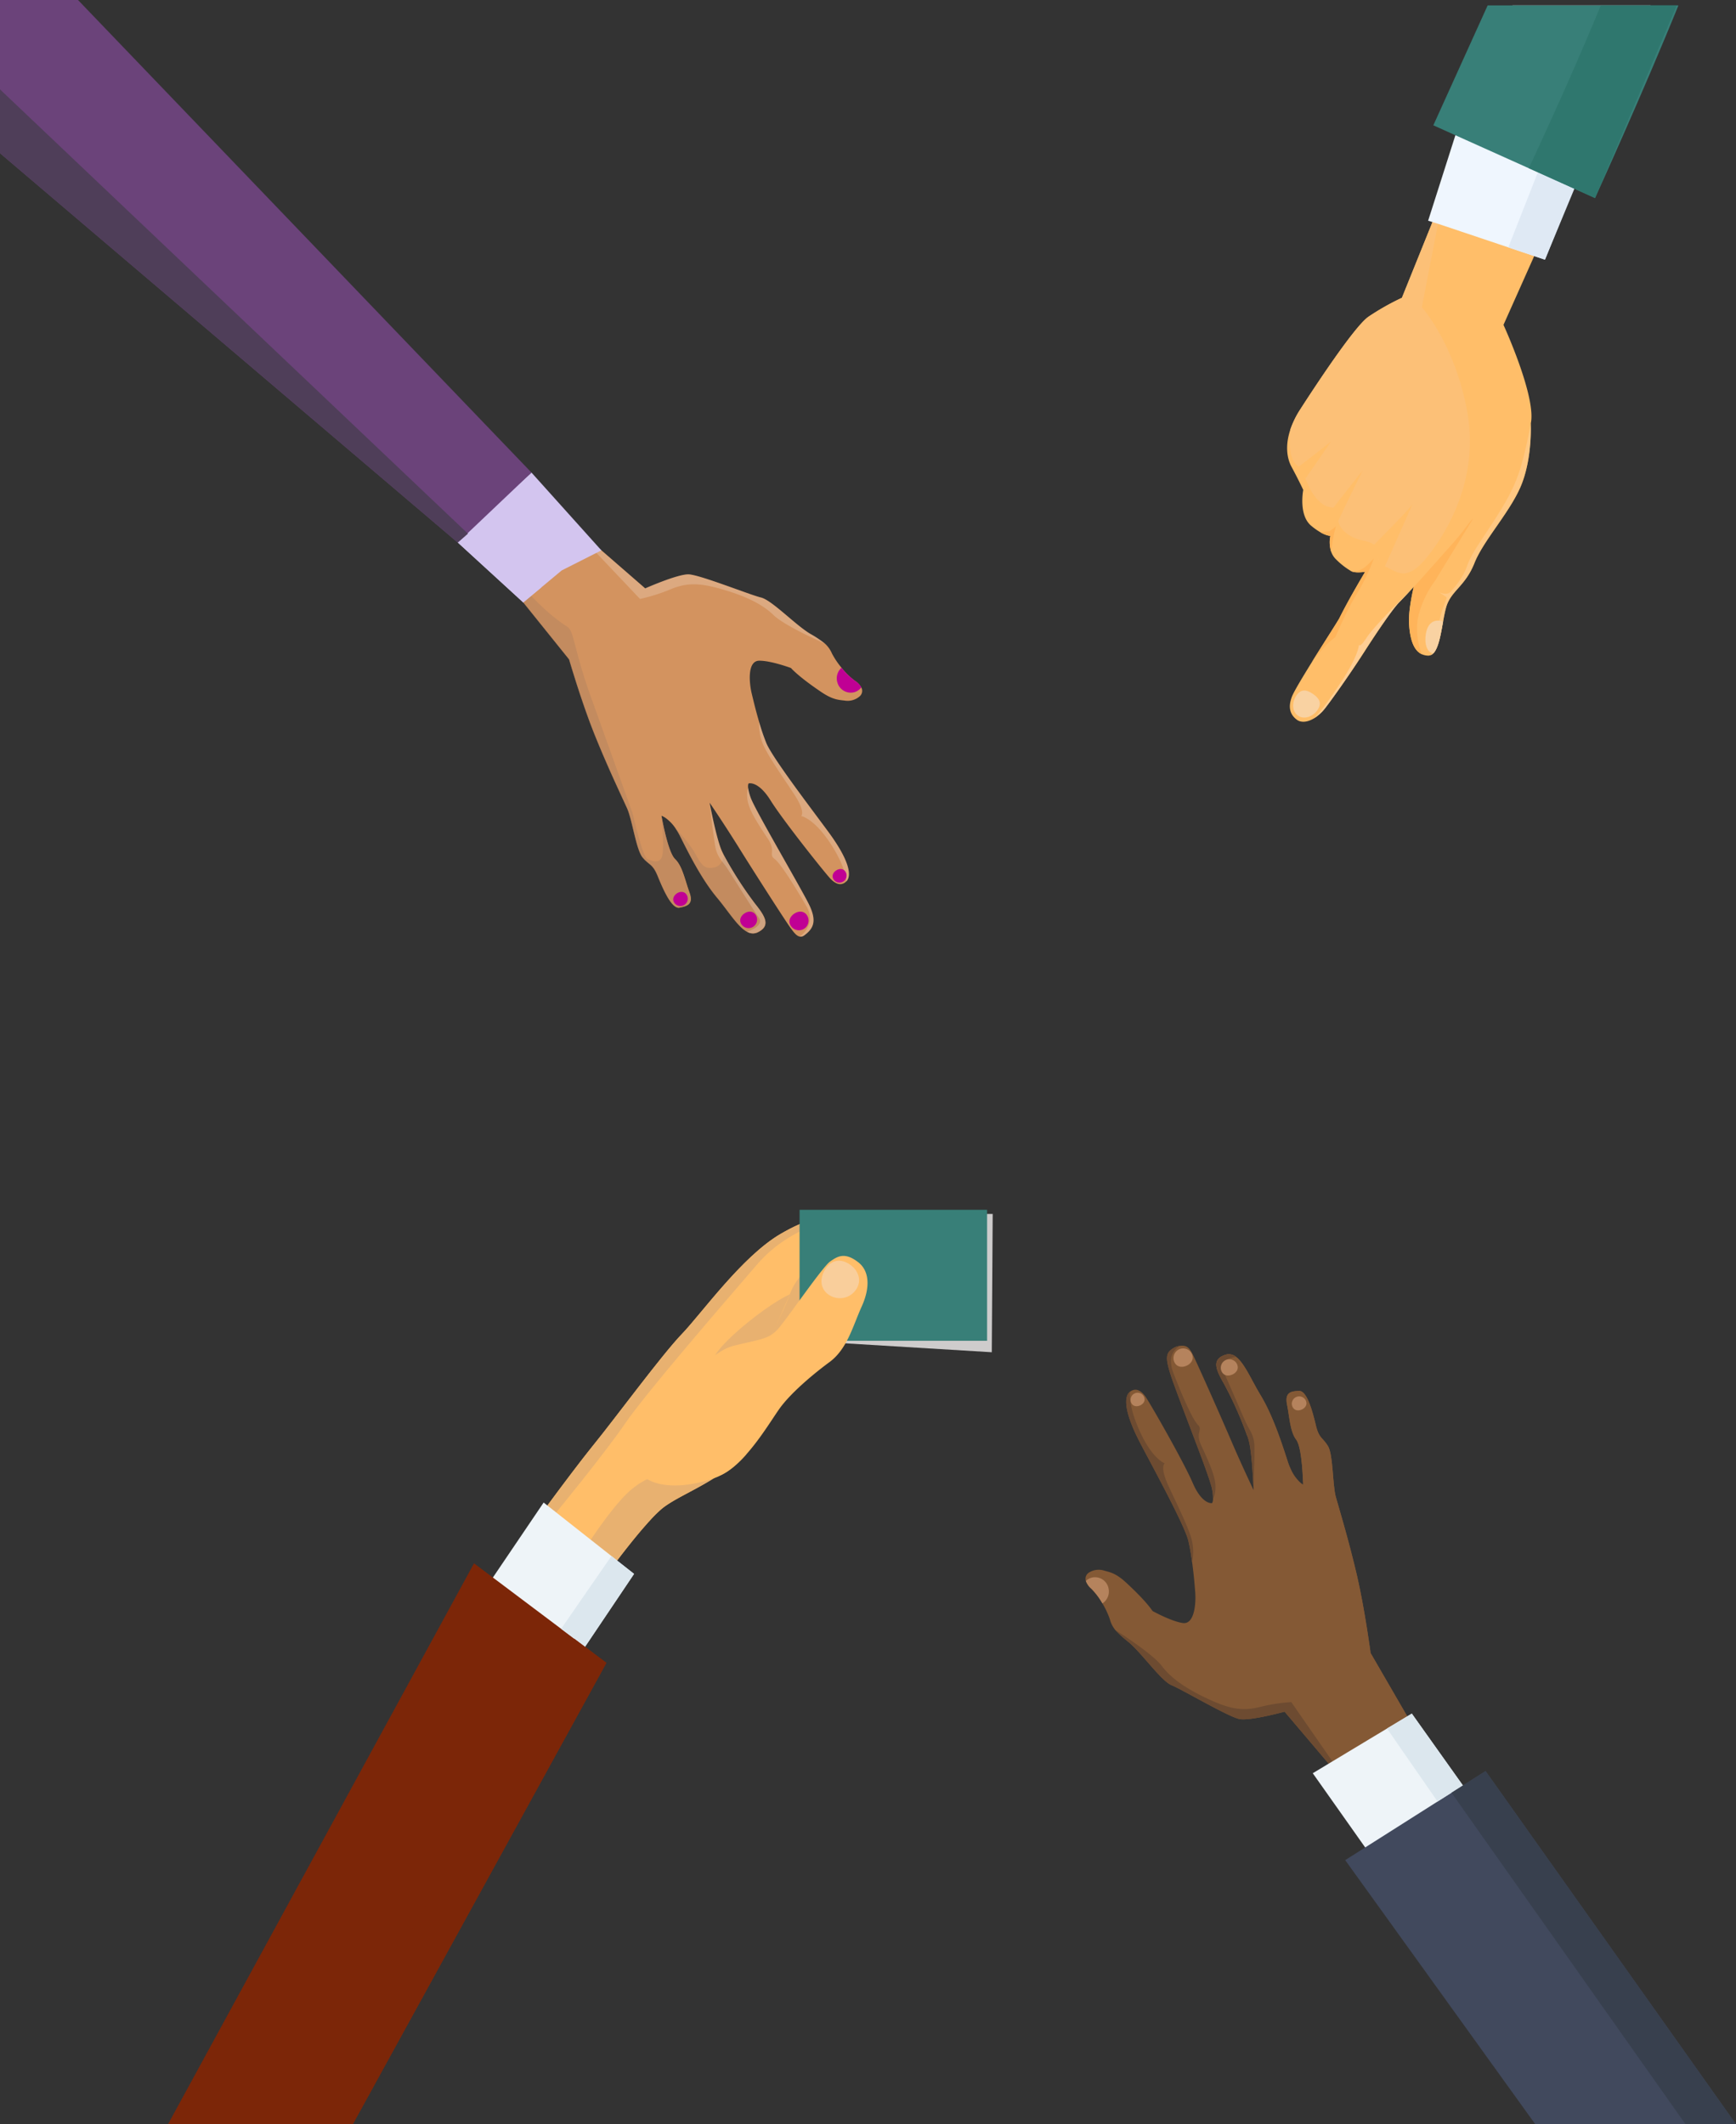 <svg id="Layer_1" data-name="Layer 1" xmlns="http://www.w3.org/2000/svg" viewBox="0 0 742.86 909.07"><rect x="0" y="0" width="742.86" height="909.07" fill="#333333" stroke="none"/><defs><style>.cls-1{fill:#845935;}.cls-2{fill:#6d4b31;}.cls-3{fill:#eef4f8;}.cls-4{fill:#41495d;}.cls-5{fill:#dce7ee;}.cls-6{fill:#38404e;}.cls-7{fill:#b5835d;}.cls-8{fill:#e8b170;}.cls-9{fill:#ffbe69;}.cls-10{fill:#cecccc;}.cls-11{fill:#387f78;}.cls-12{fill:#7c2608;}.cls-13{fill:#f9ce9b;}.cls-14{fill:#ffb45a;}.cls-15{fill:#fcc077;}.cls-16,.cls-21{fill:#ffce94;}.cls-16{opacity:0.61;}.cls-16,.cls-23,.cls-24{isolation:isolate;}.cls-17{fill:#f9d2a2;}.cls-18{fill:#eff6fe;}.cls-19{fill:#dfe9f4;}.cls-20{fill:#2f776e;}.cls-22{fill:#d3935f;}.cls-23{fill:#b7855f;opacity:0.58;}.cls-24{fill:#fff;opacity:0.21;}.cls-25{fill:#d3c5ef;}.cls-26{fill:#6b437a;}.cls-27{fill:#4f3e59;}.cls-28{fill:#c00094;}</style></defs><title>newhands</title><g id="BlueGrayArm"><path class="cls-1" d="M580.59,671.63c-3.42-14.62-7.46-28-8.94-33.21s-1.13-18.17-3.4-21.88-3.81-3.23-5.12-8.68-3.71-15-7.17-14.92-6.29.58-5.22,5.85,1.28,11.57,3.91,15,2.93,18.36,2.94,19.2a0,0,0,0,0,0,0,8.36,8.36,0,0,1-2-1.69,17.09,17.09,0,0,1-2.83-4.06,26.15,26.15,0,0,1-1.68-4.06c-2.51-7.74-6.31-19.6-11.66-28.46-3.93-6.47-6.85-13.69-10.53-16.39h0a4.75,4.75,0,0,0-4.45-.88c-6.07,1.9-4.09,6.34-.64,12.35a161.58,161.58,0,0,1,10,22.48c0.23,0.68.43,1.31,0.57,1.86,1.45,5.17,2,19.8,2.05,21.1v0.1l0,0c-0.29-.6-5-10.43-9.83-21.7-5-11.66-15.26-34.67-16.42-36.75-0.82-1.49-1.7-3-3.55-3.25a6.17,6.17,0,0,0-1.57,0,7.8,7.8,0,0,0-2.17.55c-4,2.16-4.45,3.94-1.91,11.91,1.65,5.14,8,21.55,12.68,34,0.16,0.44.33,0.88,0.49,1.31l0.41,1.11c0.21,0.58.43,1.15,0.62,1.7,0.43,1.18.83,2.29,1.19,3.33,0.16,0.42.3,0.83,0.43,1.23s0.27,0.79.4,1.15,0.18,0.52.26,0.77l0.19,0.58q0.19,0.56.34,1.06c0.11,0.33.19,0.63,0.27,0.91,0.17,0.56.28,1,.35,1.36a20.37,20.37,0,0,1,.49,4.44c-0.05,1.57-.48,1.91-0.48,1.91s-4.21.69-8.21-8.62-18.4-34.39-20.26-37-4.13-3.85-6.53-2.1l-0.17.13c-2.25,1.9-2.74,7.73,4.05,21,4.22,8.23,19.18,35.35,21,42.54a91.65,91.65,0,0,1,1.65,9.4h0c0.79,6,1,9,1.27,12.22,0.47,5.13-.23,14.49-5.29,13.73s-12.95-5.15-12.95-5.15-2.33-3.89-11.3-12.15c-4.68-4.33-7.2-4.46-9.76-5.24a7.81,7.81,0,0,0-6.21,1,3.08,3.08,0,0,0-1.25,3.5A8.1,8.1,0,0,0,467,677.6a29.49,29.49,0,0,1,4.73,6.26,35,35,0,0,1,3.17,6.72,12.07,12.07,0,0,0,2.4,4.72h0a46.17,46.17,0,0,0,5.58,5.06c5.7,4.73,14.05,16.73,18.46,18.51s24.46,13.66,29.12,14.49,19.24-3.16,19.24-3.16l30.81,36.35,2.16,5.38,27.82-15.27h0l4.43-2.43-28.44-49.1S584,686.26,580.59,671.63Z" transform="translate(0 2.31)"/><path class="cls-1" d="M580.6,671.63c-3.43-14.62-7.48-28-8.95-33.21s-1.14-18.18-3.39-21.89-3.82-3.22-5.13-8.68-3.7-15-7.18-14.92-6.28.59-5.21,5.85,1.29,11.57,3.91,15,2.93,18.36,3,19.2c0-.7.58-12.11,2-16.4s4.65-2.13,6.64-1.09,3.31,20.15,3.31,20.15,8.34,43,10.37,53.42c3.7,19.13,2.67,27.7,5,29.8,16.31,14.53,25.53,37.81,25.53,37.81l-0.82.46,5.29-2.91-28.45-49.1S584,686.26,580.6,671.63Z" transform="translate(0 2.31)"/><path class="cls-1" d="M539.39,594.76c-5.37-8.86-8.91-19.17-15-17.26s-4.1,6.34-.65,12.34a160.79,160.79,0,0,1,10,22.48s0.93-4.42,4.9-4.61,5.09,1.49,7.09,7.21c1.21,3.46,4.53,8.72,7,12.36a26,26,0,0,1-1.68-4C548.54,615.47,544.75,603.62,539.39,594.76Z" transform="translate(0 2.31)"/><path class="cls-2" d="M500,633.58c-3.85-8.36-1.59-9.66-1.59-9.66s-5.1-1.64-10.47-13.25c-5-10.77-4.47-16.53-4.38-17.31l-0.15,0c-2.24,1.89-2.74,7.72,4.05,21,4.22,8.23,19.18,35.36,21,42.55a88.68,88.68,0,0,1,1.65,9.4h0a21.24,21.24,0,0,0,0-9C509.05,652.25,503.87,641.94,500,633.58Z" transform="translate(0 2.31)"/><path class="cls-2" d="M514,616.2c-2.62-5.66.9-6.45-1.44-8.8s-7.13-13.43-10.41-22.07c-2.79-7.32.55-10.45,2.87-11.67a7.8,7.8,0,0,0-2.17.55c-4,2.16-4.45,3.94-1.91,11.91,1.65,5.14,8,21.55,12.68,34,0.16,0.44.33,0.88,0.49,1.31l0.41,1.11c0.21,0.58.43,1.15,0.62,1.7,0.43,1.18.83,2.29,1.19,3.33,0.16,0.42.3,0.83,0.43,1.23s0.27,0.79.4,1.15,0.18,0.52.26,0.77,0.13,0.4.19,0.58q0.19,0.56.34,1.06c0.11,0.33.19,0.63,0.27,0.91,0.17,0.56.28,1,.35,1.36a20.37,20.37,0,0,1,.49,4.44s1.42-2.07,1-6.42S516.6,621.87,514,616.2Z" transform="translate(0 2.31)"/><path class="cls-2" d="M533.66,607.54c-1.22-2.34-8.62-19.91-10.64-23.92s5.58-5.21,5.83-5.26a4.72,4.72,0,0,0-4.44-.87c-6.07,1.9-4.1,6.34-.65,12.34a160.79,160.79,0,0,1,10,22.48c0.23,0.69.43,1.31,0.57,1.86,1.45,5.17,2,19.8,2.05,21.11,0-1.26.54-14.78,0.4-18.9C536.64,612.07,534.87,609.87,533.66,607.54Z" transform="translate(0 2.31)"/><path class="cls-2" d="M538.86,728.26c-7.85,1.9-13.48.57-23.4-4.22-8-3.87-14.38-8.15-18.3-13.4s-19.39-15.09-19.84-15.32a47.47,47.47,0,0,0,5.58,5.06c5.71,4.72,14.05,16.73,18.46,18.5s24.46,13.66,29.11,14.48,19.23-3.16,19.23-3.16l31.37,37-28.51-41.1A76.29,76.29,0,0,0,538.86,728.26Z" transform="translate(0 2.31)"/><polygon class="cls-3" points="596.2 738.11 583.83 745.55 561.75 758.85 585.29 792.18 626.66 765.01 604.13 733.33 596.2 738.11"/><polygon class="cls-4" points="575.63 796.04 656.97 909.07 742.86 909.07 635.7 757.93 575.63 796.04"/><polygon class="cls-5" points="593.52 739.71 615.15 770.96 626 764.08 604.13 733.33 593.52 739.71"/><polygon class="cls-6" points="621.12 767.18 721.26 909.07 742.86 909.07 635.7 757.93 621.12 767.18"/><path class="cls-7" d="M467.7,672.72a5.7,5.7,0,0,0-3.05,1.54A8,8,0,0,0,467,677.6a29.56,29.56,0,0,1,4.73,6.27,6.06,6.06,0,0,0,2.69-6.12A5.94,5.94,0,0,0,467.7,672.72Z" transform="translate(0 2.31)"/><path class="cls-7" d="M485.55,594a3,3,0,0,0-1.5,4c0.69,1.52,2.31,1.82,3.83,1.13s2.36-2.11,1.67-3.63A3,3,0,0,0,485.55,594Z" transform="translate(0 2.31)"/><path class="cls-7" d="M504.58,575.12a4.13,4.13,0,0,0-2.05,5.47c0.94,2.08,3.17,2.49,5.24,1.55s3.22-2.89,2.28-5A4.14,4.14,0,0,0,504.58,575.12Z" transform="translate(0 2.31)"/><path class="cls-7" d="M524.54,579.71a3.65,3.65,0,0,0-1.81,4.84c0.83,1.84,2.8,2.2,4.63,1.37s2.85-2.55,2-4.39A3.65,3.65,0,0,0,524.54,579.71Z" transform="translate(0 2.31)"/><path class="cls-7" d="M554.63,595.56a3.14,3.14,0,0,0-1.56,4.16c0.72,1.58,2.41,1.89,4,1.17s2.45-2.2,1.73-3.78A3.14,3.14,0,0,0,554.63,595.56Z" transform="translate(0 2.31)"/></g><g id="CheyenneTurquoise"><path class="cls-8" d="M366.28,524a10.39,10.39,0,0,0-1.1-1l-0.24-.17c-5.72-4.32-8.8-2.2-11.83-.07-1.6,1.13-6.29,7.37-11,13.8-4.31,5.88-8.65,11.93-10.69,14.38-4.25,5.14-7.66,4.86-19.87,7.92a21.91,21.91,0,0,0-6,2.87c-13.35,8.43-35.63,32.17-36.76,44.51a7.21,7.21,0,0,0,.72,4.22,13.93,13.93,0,0,0,5.36,5.38,17.23,17.23,0,0,0,3.28,1.46c7.69,2.55,17.91.82,25.36-1.92,0.84-.3,1.64-0.62,2.39-1,4-1.74,8-5.26,11.55-9.33,2.32-2.63,4.5-5.49,6.46-8.24,3.09-4.34,5.65-8.4,7.4-10.89,4.57-6.51,14-14.6,21.58-20.18s10-15.43,13.7-23.62c3.45-7.52,3.5-14.16-.34-18.16h0Z" transform="translate(0 2.31)"/><path class="cls-9" d="M369.46,522.7a25,25,0,0,0-9.11-3.94h0c-7-1.4-15.17.47-26.31,7-16.48,9.62-33.84,34.1-42.29,42.89s-28.49,36-37.43,47C248.81,622.4,240.1,634,234.22,642h0c-0.69.91-1.33,1.79-1.92,2.59-2.61,3.54-4.31,5.88-4.31,5.88l20.38,12.94h0L258.85,670l1.27,0.81s5.41-7.43,11.44-14.84c1.4-1.71,2.82-3.41,4.22-5l0.93-1.06,0.59-.67,0.79-.87a63.86,63.86,0,0,1,4.62-4.61A26.28,26.28,0,0,1,285,642c0.55-.38,1.14-0.76,1.75-1.14,0.3-.2.62-0.39,0.95-0.58,0.63-.39,1.31-0.77,2-1.16v0c4.67-2.61,10.35-5.39,15.88-8.88a61.51,61.51,0,0,0,10.95-8.6,39.55,39.55,0,0,0,4.75-5.73c10.22-15.15,12.9-28.33,14.59-38.61,0-.05-5.93-6.1-5.93-6.16,0.91-5.34,4.51-10,8-19.47,3.35-9,10.54-13.79,14.91-14.92,10.43-2.69,17.8,5.07,21.77,3.12C382.27,536.09,374.27,525.93,369.46,522.7Z" transform="translate(0 2.31)"/><path class="cls-8" d="M307.72,583.81c13.44,1.49,18.3-6.55,22.86-15.26l7.38-16.9C328.15,555.59,294.28,582.32,307.72,583.81Z" transform="translate(0 2.31)"/><path class="cls-8" d="M334,525.74c-16.48,9.62-33.84,34.1-42.29,42.89s-28.49,36-37.43,47C248.81,622.4,240.1,634,234.22,642h0l3.76,3s20.68-25.19,29.57-38.2,41.59-50.76,56.51-68.09c14.73-17.11,35.73-19.82,36.28-19.89C353.38,517.36,345.17,519.23,334,525.74Z" transform="translate(0 2.31)"/><polygon class="cls-10" points="343.81 573.79 424.4 578.69 424.79 519.51 344.55 519.51 343.81 573.79"/><rect class="cls-11" x="342.15" y="517.74" width="80.24" height="56.05"/><path class="cls-8" d="M304.23,625.13c-9.91.33-18.51,1.55-25.78,4.84-0.51.22-1,.47-1.51,0.72a34.5,34.5,0,0,0-7,4.63c-5.52,4.7-12.63,14.6-17.14,21.29l11.29,8.91c2-2.69,4.7-6.12,7.48-9.53,1.39-1.71,2.83-3.41,4.22-5l0.93-1.06,0.59-.67,0.79-.86a62,62,0,0,1,4.62-4.62A26.08,26.08,0,0,1,285,642c0.55-.38,1.13-0.76,1.75-1.15l0.95-.58c0.64-.39,1.31-0.78,2-1.17h0c4.67-2.62,10.36-5.4,15.88-8.89,0.84-.3,1.64-0.62,2.39-1,4-1.74,8-5.26,11.55-9.33-1,.58-2,1.15-3,1.68A29.38,29.38,0,0,1,304.23,625.13Z" transform="translate(0 2.31)"/><polygon class="cls-3" points="252.79 658.93 232.63 643.02 209.84 676.68 249.71 705.69 271.32 673.55 264.07 667.84 252.79 658.93"/><polygon class="cls-12" points="202.84 669.03 71.89 909.07 150.97 909.07 259.49 711.62 202.84 669.03"/><polygon class="cls-5" points="240.11 697.05 250.34 704.74 271.32 673.55 261.64 665.91 240.11 697.05"/><polygon class="cls-12" points="245.74 701.28 130.05 909.07 150.97 909.07 259.49 711.62 245.74 701.28"/><path class="cls-9" d="M368.33,538.84a10.39,10.39,0,0,0-1.1-1l-0.24-.17c-5.72-4.32-8.8-2.2-11.83-.07-1.6,1.13-6.29,7.37-11,13.8-4.31,5.88-8.65,11.93-10.69,14.38-4.25,5.14-7.66,4.86-19.87,7.92a21.91,21.91,0,0,0-6,2.87C294.27,585,272,608.75,270.86,621.09a7.21,7.21,0,0,0,.72,4.22,13.93,13.93,0,0,0,5.36,5.38,17.23,17.23,0,0,0,3.28,1.46c7.69,2.55,17.91.82,25.36-1.92,0.84-.3,1.64-0.62,2.39-1,4-1.74,8-5.26,11.55-9.33,2.32-2.63,4.5-5.49,6.46-8.24,3.09-4.34,5.65-8.4,7.4-10.89,4.57-6.51,14-14.6,21.58-20.18s10-15.43,13.7-23.62c3.45-7.52,3.5-14.16-.34-18.16h0Z" transform="translate(0 2.31)"/><path class="cls-13" d="M362.4,538.09c-4.12-2.08-7.75-.32-9.83,3.8s-1.06,8.4,3.06,10.47a8.35,8.35,0,0,0,11.22-3.7C368.92,544.54,366.52,540.16,362.4,538.09Z" transform="translate(0 2.31)"/></g><g id="GreenArm"><path class="cls-9" d="M655,178.86l-1.32,1.7-46.5,59.83s-0.27.89-.68,2.35h0c-1.29,4.65-3.93,15.13-3.55,21.87,0.41,7.22,2.21,11.63,5.57,13.1a6.81,6.81,0,0,0,2.56.56,2.77,2.77,0,0,0,1.1-.19,3.4,3.4,0,0,0,1.23-.87c2.19-2.34,3.14-8.17,4.1-13.48,0.4-2.22.81-4.35,1.3-6.09,2-7.18,8.09-8.84,12.13-19s16.12-22.7,20.48-34.5c4.3-11.62,3.62-24.91,3.59-25.33h0Z" transform="translate(0 2.31)"/><path class="cls-14" d="M606.51,242.75c-1.29,4.65-3.93,15.13-3.55,21.87,0.41,7.22,2.21,11.63,5.57,13.1-0.72-1.16-3.41-9.11-1.49-16.79a43,43,0,0,1,7.07-14.74l16.28-26.63-23.87,23.18h0Z" transform="translate(0 2.31)"/><path class="cls-9" d="M617.81,80.75L599.9,125.13a106.39,106.39,0,0,0-14.41,8.17c-6,4.3-22.52,29.36-29.13,39.65a38.4,38.4,0,0,0-4.19,8.55h0c-2.2,6.55-1.6,12.11.51,16,3,5.55,5,9.85,5,9.85S555.57,218,561,222.62a28.22,28.22,0,0,0,4,2.85c2.84,1.63,4.29,1.53,4.29,1.53a13.16,13.16,0,0,0,.36,6.85,8.5,8.5,0,0,0,1.55,2.69A31.55,31.55,0,0,0,578,242h0c1.83,1.15,6.17.39,6.17,0.39s-7,11.69-11,19.79c-0.59,1.19-6.48,10.29-11.8,18.86h0a0,0,0,0,1,0,0c-4.1,6.61-7.88,12.89-8.6,14.94s-2.19,6.57,2.27,9.79c1.52,1.1,4.06,1.16,6.95-.49l0,0a18.47,18.47,0,0,0,5.29-4.83c2.25-2.89,9.72-13.26,16.51-23.82,5.85-9.11,12.18-18.36,14.9-21.14,1.77-1.81,3.53-3.66,5.26-5.53l0.09-.09c5.45-5.86,10.72-11.93,15.92-17.73h0c1.77-2,3.41-3.85,4.84-5.64,7.68-9.58,26.49-36.19,30-46.69s-11.44-43.09-11.44-43.09l19.93-44.64Z" transform="translate(0 2.31)"/><path class="cls-14" d="M565,225.47c2.84,1.63,4.29,1.52,4.29,1.52a13.19,13.19,0,0,0,.36,6.86c-0.14-.41.68-4.78,1-6.72a32.15,32.15,0,0,1,1.07-4.27s-2.34,2.23-3.38,2.25S565,225.47,565,225.47Z" transform="translate(0 2.31)"/><path class="cls-15" d="M608.43,129.17l9.38-48.43L599.9,125.13a106.37,106.37,0,0,0-14.41,8.17c-6,4.29-22.51,29.35-29.13,39.64a38.37,38.37,0,0,0-4.19,8.55h0c0,0.34-1.54,11.25,2.55,15s4.49,10.11,8.94,14.87,6.84,2.79,8.22,4.07-1.09,5.68,3.61,9.89,9.67,3.26,12.46,5.48,0,7.12,5.07,9.44,8.88,6.59,17.52-4,22.56-33.68,17.29-62.49S608.43,129.17,608.43,129.17Z" transform="translate(0 2.31)"/><path class="cls-9" d="M587.95,230.85l3.67,11.48s13.59-30.57,12.83-28.94S587.95,230.85,587.95,230.85Z" transform="translate(0 2.31)"/><path class="cls-9" d="M571.74,222.87C572.55,220.3,583.1,199,583.1,199L570,215.65Z" transform="translate(0 2.31)"/><path class="cls-9" d="M555.62,197.48l3,5s11.87-17,10.82-15.85S555.62,197.48,555.62,197.48Z" transform="translate(0 2.31)"/><path class="cls-16" d="M649.39,201.64c-3.32,8.94-8.8,16.91-13,23.36s-6.9,10.11-8.67,15.1-5.22,8.85-6.95,10.78-5.11.15-5.11,0.15l3.3,2.21c0.49,0.33-1.74,4-3,10.06-0.18.89-.34,1.83-0.47,2.82a43.49,43.49,0,0,1-2.86,11c-0.27.65-.45,1-0.45,1a3.4,3.4,0,0,0,1.23-.87c2.19-2.34,3.14-8.17,4.1-13.48,0.4-2.22.81-4.35,1.3-6.09,2-7.18,8.09-8.84,12.13-19s16.12-22.7,20.48-34.5c4.3-11.62,3.62-24.91,3.59-25.33C655,179.24,652.65,192.83,649.39,201.64Z" transform="translate(0 2.31)"/><path class="cls-17" d="M615.56,263.27c-2.48-.06-4.73,1.4-5.43,5.83-0.63,4,.47,7.33,2.5,8a2.42,2.42,0,0,0,.72.13h0.06c2.19-2.34,3.14-8.17,4.1-13.48a3.86,3.86,0,0,0-1.55-.45Z" transform="translate(0 2.31)"/><polygon class="cls-18" points="627.48 43.14 611.12 94.45 613.29 95.13 615.42 95.79 661.11 111.13 678.27 68.64 706.31 2.31 647.25 2.31 628.37 40.34 627.48 43.14"/><polygon class="cls-19" points="645.43 105.87 661.11 111.13 680.12 65.3 664.53 57.3 645.43 105.87"/><path class="cls-11" d="M621.06,54.79l6.16,2.77c15.22,6.83,38.92,17.47,49.67,22.33,3.36,1.51,5.46,2.47,5.65,2.57,0,0,20.89-45.93,35.68-82.46H636.59L613.34,51.32Z" transform="translate(0 2.31)"/><path class="cls-20" d="M682.54,82.46L717.49,0H685c-13,31.8-30.8,69.66-30.8,69.66Z" transform="translate(0 2.31)"/><path class="cls-17" d="M561.88,294.69c-2.48-1.73-5-2.45-7.1.59s-1.85,6.92.63,8.66,6.22,0.67,8.35-2.38S564.36,296.42,561.88,294.69Z" transform="translate(0 2.31)"/><path class="cls-21" d="M584.88,270.48c-3,4.57-3.33,3.41-3.37,3,0,0.75-.49,5.23-7.64,16.09-7.65,11.63-10.83,15-11.9,15.72a18.47,18.47,0,0,0,5.29-4.83c2.25-2.89,9.72-13.26,16.51-23.82,5.85-9.11,12.18-18.36,14.9-21.14,1.77-1.81,3.53-3.66,5.26-5.53C602.18,251.67,588.1,265.5,584.88,270.48Z" transform="translate(0 2.31)"/><path class="cls-14" d="M582.06,241.56A6.67,6.67,0,0,1,578,242c1.83,1.15,6.17.39,6.17,0.39s-7,11.69-11,19.79c-0.59,1.19-6.48,10.29-11.8,18.86a81.2,81.2,0,0,1,6.55-7.76c2.25-2,3.54-3,3.54-3s4.83-11.59,9.13-18.41a87.16,87.16,0,0,0,7.29-15.22C587.59,236.92,584.5,240.64,582.06,241.56Z" transform="translate(0 2.31)"/></g><g id="PurpleArm"><path class="cls-22" d="M365.79,289a29.55,29.55,0,0,1-5.63-5.48,34.73,34.73,0,0,1-4.15-6.16,12.15,12.15,0,0,0-3.09-4.31h0a46.1,46.1,0,0,0-6.28-4.16c-6.36-3.81-16.42-14.41-21-15.49s-26.25-9.8-31-9.91-18.53,6-18.53,6l-36-31.26-2.95-5L212,232.57l0,0-4,3.08,35.56,44.22s5.32,18.27,10.93,32.21,11.63,26.55,13.87,31.47,3.88,17.79,6.68,21.12,4.27,2.61,6.38,7.8,5.94,14.31,9.35,13.66,6.12-1.53,4.27-6.57-3-11.24-6.14-14.23-5.68-17.7-5.82-18.53v0a8.42,8.42,0,0,1,2.28,1.36,17.29,17.29,0,0,1,3.41,3.59,26.11,26.11,0,0,1,2.27,3.75c3.65,7.27,9.2,18.42,15.84,26.36,4.87,5.8,8.85,12.5,12.89,14.61h0a4.75,4.75,0,0,0,4.53.19c5.71-2.8,3.09-6.89-1.24-12.3a161.47,161.47,0,0,1-13.29-20.7c-0.33-.65-0.61-1.23-0.85-1.75-2.22-4.9-5-19.27-5.23-20.55a0.63,0.63,0,0,1,0-.1l0,0c0.39,0.55,6.51,9.55,13,20,6.71,10.76,20.34,32,21.81,33.83,1,1.34,2.27,3.19,3.81,3.43h0a2.14,2.14,0,0,0,1-.08h0a3.41,3.41,0,0,0,.95-0.52c3.63-2.74,5.57-5.83,1.85-13.32s-22.88-40.06-24.8-45.32a20.73,20.73,0,0,1-1.16-4.31c-0.18-1.57.19-2,.19-2s4.05-1.32,9.41,7.28,23.4,31.2,25.65,33.53,4.66,3.18,6.76,1.09a2,2,0,0,0,.14-0.16c1.94-2.22,1.54-8.06-7.18-20.13-5.42-7.5-24.32-32-27.2-38.87a90.27,90.27,0,0,1-3.06-9h0c-1.68-5.79-2.33-8.71-3.11-11.89-1.24-5-2-14.36,3.15-14.38s13.58,3.13,13.58,3.13,2.89,3.49,13,10.3c5.28,3.56,7.79,3.31,10.44,3.7a7.83,7.83,0,0,0,6-1.93,3.08,3.08,0,0,0,.7-3.65A8,8,0,0,0,365.79,289Z" transform="translate(0 2.31)"/><path class="cls-23" d="M288.85,365.34c-3-2.9-5.68-17.7-5.83-18.53,0.07,0.7,1.26,12.06.48,16.52s-4.27,2.81-6.4,2.08S270.78,346,270.78,346,256,304.81,252.43,294.77c-6.56-18.34-6.84-27-9.48-28.69-18.32-11.89-31-33.51-31-33.51l0.74-.58-4.79,3.67,35.57,44.22s5.31,18.27,10.92,32.21,11.64,26.55,13.88,31.47,3.88,17.8,6.67,21.12,4.26,2.61,6.39,7.8,5.94,14.3,9.35,13.66,6.12-1.53,4.27-6.57S292,368.33,288.85,365.34Z" transform="translate(0 2.31)"/><path class="cls-23" d="M309.71,363.63s-0.25,4.51-4.15,5.3-5.26-.7-8.1-6c-1.72-3.23-5.8-7.93-8.76-11.16a26.24,26.24,0,0,1,2.27,3.75c3.65,7.28,9.2,18.42,15.84,26.37s11.72,17.6,17.42,14.79,3.09-6.88-1.23-12.3A160.48,160.48,0,0,1,309.71,363.63Z" transform="translate(0 2.31)"/><path class="cls-24" d="M327.95,315.7a88.48,88.48,0,0,1-3.06-9h0a21.25,21.25,0,0,0,1.38,8.89c1.82,4.87,8.5,14.27,13.57,22s3,9.31,3,9.31,5.29,0.84,12.36,11.51c6.55,9.89,6.93,15.66,7,16.45l0.15-.07c1.93-2.21,1.54-8-7.19-20.12C349.72,347.07,330.82,322.53,327.95,315.7Z" transform="translate(0 2.31)"/><path class="cls-24" d="M321.33,339.23a20.13,20.13,0,0,1-1.16-4.31s-1.09,2.27,0,6.5,5.07,10.17,8.51,15.38,0.08,6.51,2.76,8.47,9,12.26,13.63,20.23-2.81,13-2.81,13h0l1-.08h0a3.25,3.25,0,0,0,1-.52c3.62-2.74,5.57-5.82,1.85-13.31S323.25,344.49,321.33,339.23Z" transform="translate(0 2.31)"/><path class="cls-24" d="M309.71,363.63c-0.33-.65-0.62-1.23-0.85-1.75-2.22-4.9-5-19.27-5.23-20.55,0.15,1.26,1.71,14.69,2.47,18.74,0.8,4.25,2.89,6.14,4.44,8.27s11.54,18.37,14.14,22-4.73,6-5,6.08a4.73,4.73,0,0,0,4.53.18c5.71-2.8,3.09-6.88-1.23-12.3A160.57,160.57,0,0,1,309.71,363.63Z" transform="translate(0 2.31)"/><path class="cls-24" d="M325.58,253.38c-4.62-1.08-26.25-9.79-31-9.9s-18.53,6-18.53,6l-36.62-31.83L273.87,254a76.38,76.38,0,0,0,13.23-4.19c7.47-3.07,13.24-2.61,23.77.62,8.51,2.61,15.45,5.88,20.12,10.47s21.45,12,21.93,12.13a47.53,47.53,0,0,0-6.28-4.16C340.28,265.06,330.21,254.47,325.58,253.38Z" transform="translate(0 2.31)"/><polygon class="cls-25" points="195.09 231.37 223.9 257.82 229.28 253.35 240.37 244.11 257.34 235.53 227.43 202.24 195.09 231.37"/><polygon class="cls-26" points="227.43 202.24 33.38 0 0 0 0 65.56 195.88 232.19 227.43 202.24"/><polygon class="cls-25" points="195.88 232.19 223.9 257.82 231.68 251.35 205.56 223.74 195.88 232.19"/><polygon class="cls-27" points="200.24 228.39 0 38.25 0 65.56 195.88 232.19 200.24 228.39"/><path class="cls-28" d="M365.79,289a30.31,30.31,0,0,1-5.68-5.55,6.05,6.05,0,0,0-1.73,6.46,5.94,5.94,0,0,0,7.41,3.94,5.69,5.69,0,0,0,2.78-2A7.65,7.65,0,0,0,365.79,289Z" transform="translate(0 2.31)"/><path class="cls-28" d="M357.81,370.2c-1.4.91-2,2.45-1.1,3.84a3,3,0,1,0,5.06-3.31C360.86,369.34,359.21,369.29,357.81,370.2Z" transform="translate(0 2.31)"/><path class="cls-28" d="M339.91,388.67c-1.91,1.25-2.75,3.35-1.5,5.26a4.13,4.13,0,1,0,6.92-4.52C344.08,387.49,341.82,387.42,339.91,388.67Z" transform="translate(0 2.31)"/><path class="cls-28" d="M318.6,388.57c-1.69,1.1-2.43,3-1.33,4.65a3.65,3.65,0,0,0,6.11-4C322.28,387.53,320.29,387.46,318.6,388.57Z" transform="translate(0 2.31)"/><path class="cls-28" d="M289.67,380c-1.45,1-2.09,2.54-1.14,4a3.14,3.14,0,1,0,5.26-3.44C292.84,379.12,291.12,379.07,289.67,380Z" transform="translate(0 2.31)"/></g></svg>